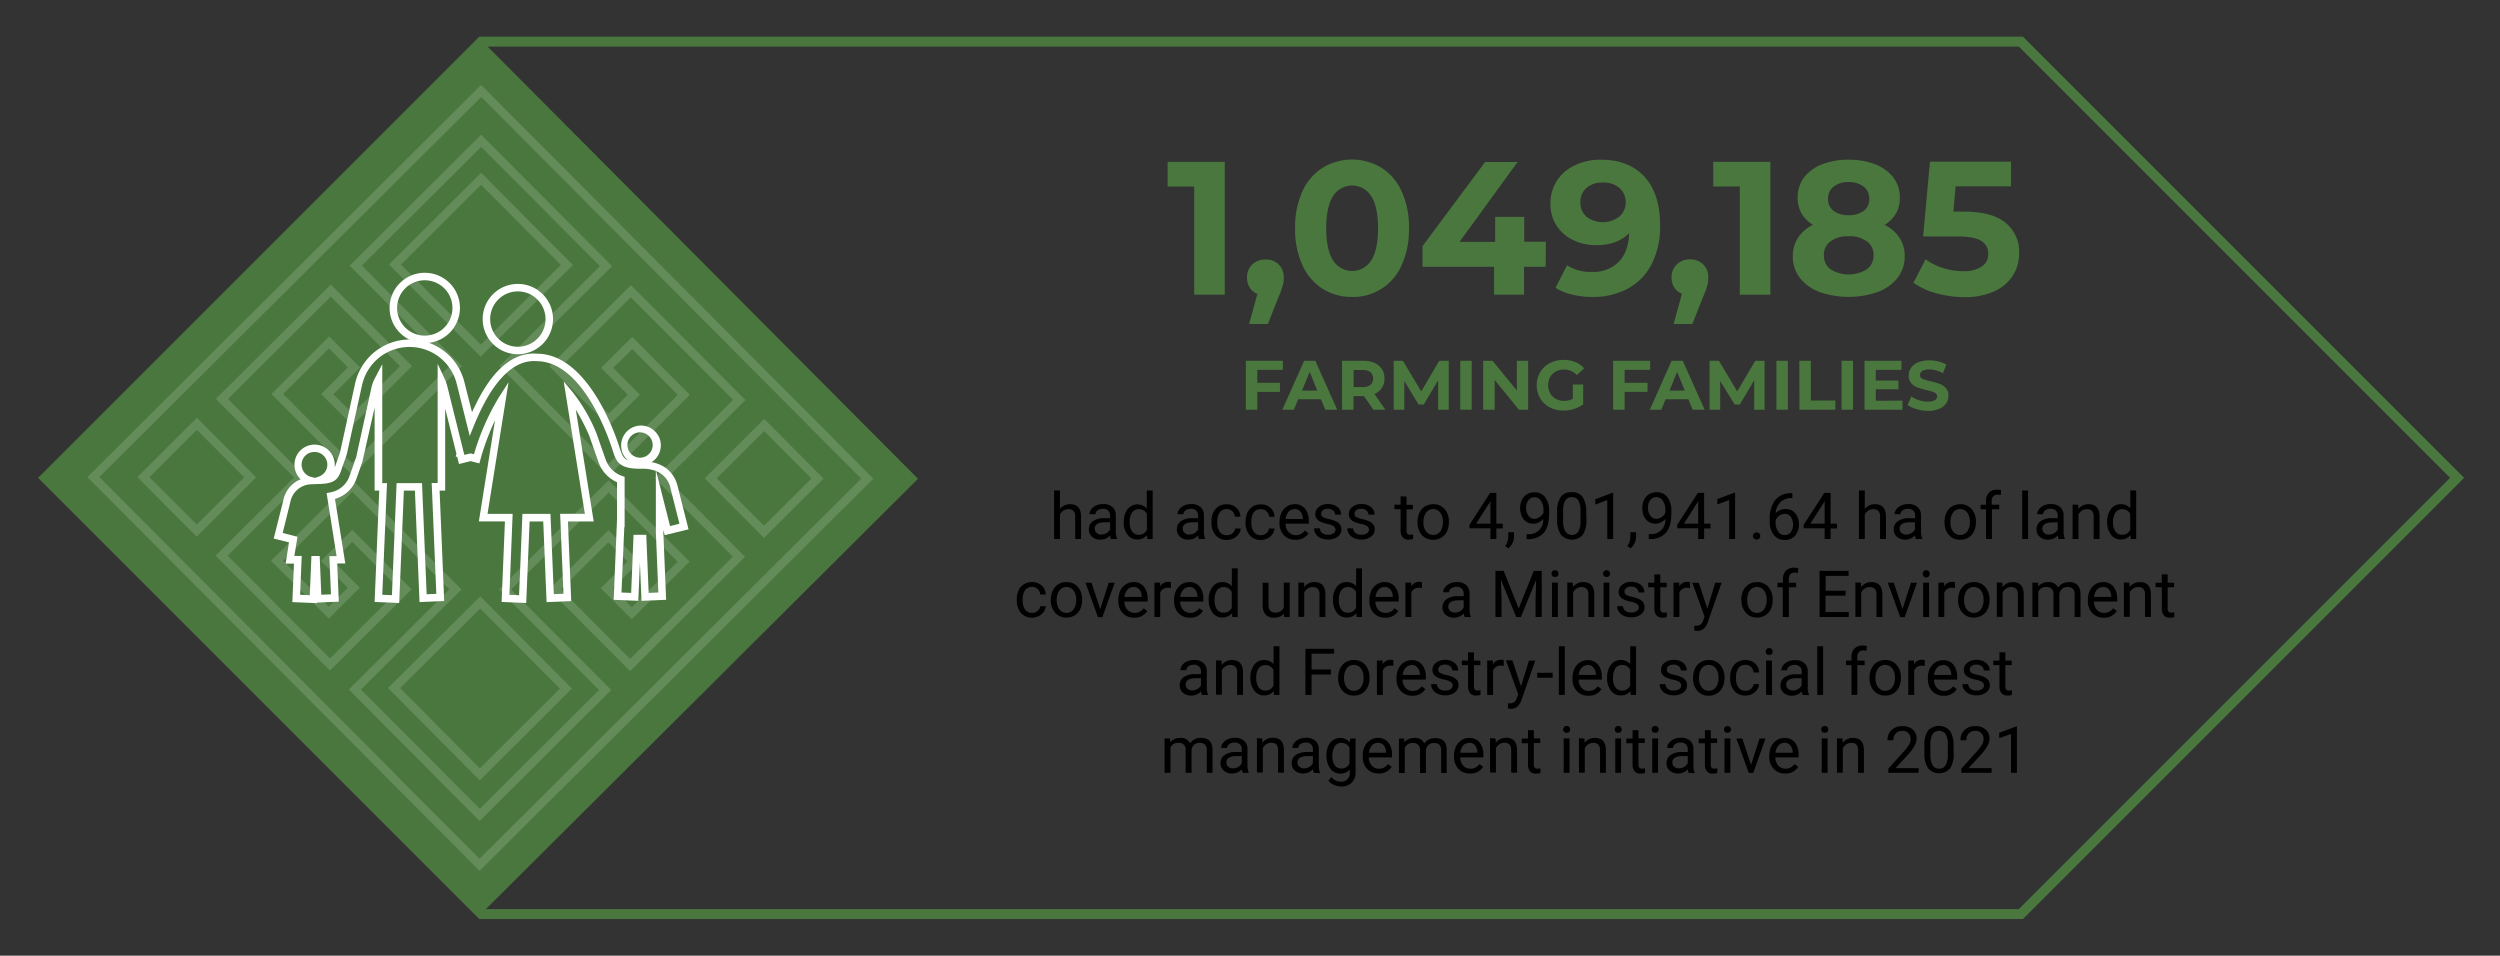 <svg id="Layer_1" data-name="Layer 1" xmlns="http://www.w3.org/2000/svg" viewBox="0 0 654 250"><rect x="0" y="0" width="654" height="250" fill="#333333" stroke="none"/><defs><style>.cls-1{fill:none;stroke:#49773d;stroke-miterlimit:10;stroke-width:2.6px;}.cls-2{fill:#49773d;}.cls-3{opacity:0.15;}.cls-4{fill:#fff;}</style></defs><polygon class="cls-1" points="11.8 125 125.91 239.11 528.67 239.11 642.78 125 528.67 10.89 125.91 10.89 11.8 125"/><path class="cls-2" d="M328.91,96.76v3.38h5.93v2.38h-5.93v4.66h-3V94.38h9.68v2.38Z"/><path class="cls-2" d="M345.54,104.44H339.6l-1.14,2.74h-3l5.7-12.8h2.93l5.72,12.8h-3.11Zm-.93-2.25-2-4.9-2,4.9Z"/><path class="cls-2" d="M359.28,107.18l-2.47-3.56h-2.73v3.56h-3V94.38h5.54a7.06,7.06,0,0,1,2.95.57,4.28,4.28,0,0,1,1.93,1.61,4.42,4.42,0,0,1,.68,2.47,4.33,4.33,0,0,1-.69,2.46,4.37,4.37,0,0,1-1.94,1.58l2.87,4.11Zm-.75-9.81a3.15,3.15,0,0,0-2-.58h-2.42v4.47h2.42a3.09,3.09,0,0,0,2-.59,2.32,2.32,0,0,0,0-3.3Z"/><path class="cls-2" d="M376.21,107.18l0-7.68-3.76,6.33h-1.34l-3.75-6.16v7.51h-2.78V94.38H367l4.79,8,4.72-8H379l0,12.8Z"/><path class="cls-2" d="M382,94.38h3v12.8h-3Z"/><path class="cls-2" d="M399.77,94.38v12.8h-2.43L391,99.41v7.77H388V94.38h2.45l6.36,7.77V94.38Z"/><path class="cls-2" d="M411.45,100.58h2.71v5.19a7.58,7.58,0,0,1-2.41,1.21,9.44,9.44,0,0,1-2.76.42,7.47,7.47,0,0,1-3.59-.85,6.38,6.38,0,0,1-2.5-2.36,6.91,6.91,0,0,1,0-6.82A6.37,6.37,0,0,1,405.42,95a7.58,7.58,0,0,1,3.62-.85,7.94,7.94,0,0,1,3.06.57,6.06,6.06,0,0,1,2.3,1.64l-1.9,1.76a4.43,4.43,0,0,0-3.31-1.45,4.53,4.53,0,0,0-2.18.52,3.66,3.66,0,0,0-1.48,1.44,4.3,4.3,0,0,0-.53,2.14,4.25,4.25,0,0,0,.53,2.12,3.75,3.75,0,0,0,1.47,1.46,4.47,4.47,0,0,0,2.15.52,4.74,4.74,0,0,0,2.3-.55Z"/><path class="cls-2" d="M425,96.76v3.38H431v2.38H425v4.66h-3V94.38h9.68v2.38Z"/><path class="cls-2" d="M441.67,104.44h-5.94l-1.14,2.74h-3l5.7-12.8h2.93l5.72,12.8H442.8Zm-.93-2.25-2-4.9-2,4.9Z"/><path class="cls-2" d="M458.9,107.18l0-7.68-3.77,6.33h-1.33L450,99.67v7.51h-2.78V94.38h2.45l4.79,8,4.72-8h2.43l0,12.8Z"/><path class="cls-2" d="M464.71,94.38h3v12.8h-3Z"/><path class="cls-2" d="M470.71,94.38h3v10.39h6.42v2.41h-9.39Z"/><path class="cls-2" d="M481.76,94.38h3v12.8h-3Z"/><path class="cls-2" d="M497.67,104.8v2.38h-9.91V94.38h9.67v2.38H490.7v2.78h5.95v2.3H490.7v3Z"/><path class="cls-2" d="M501.3,107a6.91,6.91,0,0,1-2.28-1.07l1-2.23a7,7,0,0,0,2,1,7.42,7.42,0,0,0,2.27.36,3.6,3.6,0,0,0,1.86-.37,1.14,1.14,0,0,0,.61-1,1,1,0,0,0-.36-.76,2.66,2.66,0,0,0-.92-.48c-.37-.12-.87-.26-1.51-.4a20.82,20.82,0,0,1-2.39-.7,3.86,3.86,0,0,1-1.6-1.11,3,3,0,0,1-.67-2,3.49,3.49,0,0,1,.61-2,4,4,0,0,1,1.81-1.44,7.56,7.56,0,0,1,3-.53,10.09,10.09,0,0,1,2.39.29,7.34,7.34,0,0,1,2.05.84l-.91,2.25a7.17,7.17,0,0,0-3.55-1,3.33,3.33,0,0,0-1.84.4,1.22,1.22,0,0,0-.59,1.06,1,1,0,0,0,.68,1,11.36,11.36,0,0,0,2.1.63,19,19,0,0,1,2.39.7,3.91,3.91,0,0,1,1.6,1.09,2.93,2.93,0,0,1,.67,2,3.52,3.52,0,0,1-.61,2,4.1,4.1,0,0,1-1.84,1.43,7.39,7.39,0,0,1-3,.53A10.71,10.71,0,0,1,501.3,107Z"/><path class="cls-2" d="M320.4,42.34V77.09h-8V48.79h-6.95V42.34Z"/><path class="cls-2" d="M334.5,69.17a4.64,4.64,0,0,1,1.34,3.45,8,8,0,0,1-.25,2,22.34,22.34,0,0,1-1.09,3l-2.83,7.14h-4.91l2.18-7.89a4.08,4.08,0,0,1-2-1.61,4.74,4.74,0,0,1-.72-2.61,4.58,4.58,0,0,1,1.36-3.45,4.75,4.75,0,0,1,3.45-1.31A4.68,4.68,0,0,1,334.5,69.17Z"/><path class="cls-2" d="M346,75.55a14.27,14.27,0,0,1-5.29-6.18,22.52,22.52,0,0,1-1.91-9.66,22.48,22.48,0,0,1,1.91-9.65A14.27,14.27,0,0,1,346,43.88a14.9,14.9,0,0,1,15.39,0,14.25,14.25,0,0,1,5.28,6.18,22.33,22.33,0,0,1,1.92,9.65,22.37,22.37,0,0,1-1.92,9.66,13.77,13.77,0,0,1-13,8.31A14.09,14.09,0,0,1,346,75.55Zm12.68-7.4q1.82-2.73,1.81-8.44c0-3.8-.6-6.62-1.81-8.44a5.88,5.88,0,0,0-9.93,0c-1.2,1.82-1.81,4.64-1.81,8.44s.61,6.62,1.81,8.44a5.88,5.88,0,0,0,9.93,0Z"/><path class="cls-2" d="M404.35,69.79h-5.66v7.3h-7.84v-7.3H372.13V64.38l16.38-22H397l-15.19,20.9h9.33V56.73h7.6v6.51h5.66Z"/><path class="cls-2" d="M430.16,46.19q4.13,4.44,4.12,12.78a21.52,21.52,0,0,1-2.21,10.13,15,15,0,0,1-6.23,6.4,19.08,19.08,0,0,1-9.28,2.18,21.94,21.94,0,0,1-5.31-.62,14.2,14.2,0,0,1-4.32-1.76l3-5.91a11.23,11.23,0,0,0,6.5,1.74,9.43,9.43,0,0,0,7-2.6Q426,65.92,426.19,61q-3.12,3.14-8.64,3.13a13.46,13.46,0,0,1-6.05-1.34,10.56,10.56,0,0,1-4.32-3.8,10.2,10.2,0,0,1-1.59-5.68,10.83,10.83,0,0,1,1.74-6.11,11.29,11.29,0,0,1,4.74-4,15.37,15.37,0,0,1,6.67-1.42Q426,41.74,430.16,46.19Zm-6.53,10.47a5.06,5.06,0,0,0,.05-7.47,6.41,6.41,0,0,0-4.44-1.44,6.16,6.16,0,0,0-4.19,1.39,4.71,4.71,0,0,0-1.62,3.77,4.79,4.79,0,0,0,1.62,3.8,7.13,7.13,0,0,0,8.58-.05Z"/><path class="cls-2" d="M445.55,69.17a4.6,4.6,0,0,1,1.34,3.45,8.46,8.46,0,0,1-.24,2,22.74,22.74,0,0,1-1.1,3l-2.83,7.14h-4.91L440,76.84a4.13,4.13,0,0,1-2-1.61,4.74,4.74,0,0,1-.72-2.61,4.59,4.59,0,0,1,1.37-3.45,4.75,4.75,0,0,1,3.45-1.31A4.65,4.65,0,0,1,445.55,69.17Z"/><path class="cls-2" d="M463.13,42.34V77.09h-8V48.79h-6.95V42.34Z"/><path class="cls-2" d="M496.91,62.2A8.57,8.57,0,0,1,498.27,67a9.08,9.08,0,0,1-1.83,5.64,11.83,11.83,0,0,1-5.17,3.72,23.17,23.17,0,0,1-15.36,0,11.57,11.57,0,0,1-5.11-3.72A9.13,9.13,0,0,1,469,67a8.58,8.58,0,0,1,1.37-4.81,9.9,9.9,0,0,1,3.9-3.38,8.47,8.47,0,0,1-3-3,8.12,8.12,0,0,1-1-4.15,8.5,8.5,0,0,1,1.68-5.26A10.79,10.79,0,0,1,476.63,43a18.57,18.57,0,0,1,6.95-1.22,18.93,18.93,0,0,1,7,1.22,10.8,10.8,0,0,1,4.74,3.45A8.5,8.5,0,0,1,497,51.67a8.12,8.12,0,0,1-1,4.15,8.3,8.3,0,0,1-3,3A9.85,9.85,0,0,1,496.91,62.2Zm-8.54,8.21a4.36,4.36,0,0,0,1.76-3.65,4.29,4.29,0,0,0-1.76-3.62,7.74,7.74,0,0,0-4.79-1.34,7.56,7.56,0,0,0-4.72,1.34,4.34,4.34,0,0,0-1.73,3.62,4.42,4.42,0,0,0,1.73,3.68,9,9,0,0,0,9.51,0Zm-8.69-21.59a3.87,3.87,0,0,0-1.46,3.2,3.78,3.78,0,0,0,1.44,3.13,6.16,6.16,0,0,0,3.92,1.14,6.37,6.37,0,0,0,4-1.14A3.74,3.74,0,0,0,489,52a3.84,3.84,0,0,0-1.49-3.2,6.25,6.25,0,0,0-4-1.17A6.08,6.08,0,0,0,479.68,48.82Z"/><path class="cls-2" d="M524.71,58.32a9.73,9.73,0,0,1,3.5,7.85A10.88,10.88,0,0,1,526.62,72a11.06,11.06,0,0,1-4.84,4.17,18.47,18.47,0,0,1-8,1.56,27.54,27.54,0,0,1-7.22-1,18.65,18.65,0,0,1-6-2.76l3.18-6.15a15,15,0,0,0,4.56,2.3,17.34,17.34,0,0,0,5.32.82,8.28,8.28,0,0,0,4.76-1.19,3.8,3.8,0,0,0,1.74-3.32A3.76,3.76,0,0,0,518.26,63c-1.21-.76-3.31-1.14-6.28-1.14h-8.89l1.79-19.56h21.2v6.45h-14.5l-.55,6.6h2.83Q521.21,55.39,524.71,58.32Z"/><path d="M277.28,133.15a3.25,3.25,0,0,1,2.65-1.25q2.85,0,2.87,3.2V141h-1.53V135.1a2.1,2.1,0,0,0-.44-1.44,1.79,1.79,0,0,0-1.36-.46,2.19,2.19,0,0,0-1.31.4,2.63,2.63,0,0,0-.88,1V141h-1.53V128.3h1.53Z"/><path d="M290.64,141a3,3,0,0,1-.21-.94,3.45,3.45,0,0,1-2.56,1.11,3.19,3.19,0,0,1-2.18-.75,2.46,2.46,0,0,1-.85-1.9,2.54,2.54,0,0,1,1.07-2.18,5,5,0,0,1,3-.78h1.49v-.7a1.72,1.72,0,0,0-.48-1.28,1.92,1.92,0,0,0-1.42-.48,2.22,2.22,0,0,0-1.38.42,1.21,1.21,0,0,0-.55,1H285a2.16,2.16,0,0,1,.47-1.3,3.2,3.2,0,0,1,1.3-1,4.37,4.37,0,0,1,1.79-.36,3.51,3.51,0,0,1,2.43.77,2.78,2.78,0,0,1,.91,2.14v4.13a5,5,0,0,0,.32,2V141Zm-2.55-1.17a2.66,2.66,0,0,0,1.37-.37,2.25,2.25,0,0,0,.94-1v-1.84h-1.2q-2.82,0-2.82,1.65a1.4,1.4,0,0,0,.48,1.13A1.84,1.84,0,0,0,288.09,139.86Z"/><path d="M294,136.47a5.28,5.28,0,0,1,1-3.32A3.34,3.34,0,0,1,300,133V128.3h1.54V141h-1.41l-.08-1a3.13,3.13,0,0,1-2.56,1.13,3.06,3.06,0,0,1-2.54-1.28,5.27,5.27,0,0,1-1-3.33Zm1.53.18a4,4,0,0,0,.63,2.39,2,2,0,0,0,1.74.86,2.25,2.25,0,0,0,2.13-1.31v-4.12a2.24,2.24,0,0,0-2.11-1.27,2.05,2.05,0,0,0-1.76.87A4.38,4.38,0,0,0,295.5,136.65Z"/><path d="M313.66,141a3,3,0,0,1-.21-.94,3.45,3.45,0,0,1-2.56,1.11,3.19,3.19,0,0,1-2.18-.75,2.46,2.46,0,0,1-.85-1.9,2.54,2.54,0,0,1,1.07-2.18,5,5,0,0,1,3-.78h1.49v-.7a1.72,1.72,0,0,0-.48-1.28,1.92,1.92,0,0,0-1.42-.48,2.19,2.19,0,0,0-1.37.42,1.19,1.19,0,0,0-.56,1h-1.54a2.16,2.16,0,0,1,.47-1.3,3.2,3.2,0,0,1,1.3-1,4.37,4.37,0,0,1,1.79-.36,3.51,3.51,0,0,1,2.43.77,2.78,2.78,0,0,1,.91,2.14v4.13a5,5,0,0,0,.32,2V141Zm-2.55-1.17a2.66,2.66,0,0,0,1.37-.37,2.25,2.25,0,0,0,.94-1v-1.84h-1.2q-2.82,0-2.82,1.65a1.4,1.4,0,0,0,.48,1.13A1.84,1.84,0,0,0,311.11,139.86Z"/><path d="M321,140a2.21,2.21,0,0,0,1.43-.5,1.74,1.74,0,0,0,.68-1.24h1.45a2.66,2.66,0,0,1-.53,1.46,3.47,3.47,0,0,1-1.3,1.12,3.86,3.86,0,0,1-1.73.41A3.72,3.72,0,0,1,318,140a4.89,4.89,0,0,1-1.08-3.35v-.26a5.42,5.42,0,0,1,.48-2.33,3.67,3.67,0,0,1,1.38-1.58,3.89,3.89,0,0,1,2.13-.56,3.61,3.61,0,0,1,2.51.9,3.22,3.22,0,0,1,1.06,2.35h-1.45a2.07,2.07,0,0,0-.66-1.43,2,2,0,0,0-1.46-.56,2.15,2.15,0,0,0-1.81.84,3.93,3.93,0,0,0-.65,2.43v.29a3.91,3.91,0,0,0,.64,2.39A2.17,2.17,0,0,0,321,140Z"/><path d="M329.85,140a2.21,2.21,0,0,0,1.43-.5,1.74,1.74,0,0,0,.68-1.24h1.45a2.66,2.66,0,0,1-.53,1.46,3.47,3.47,0,0,1-1.3,1.12,3.86,3.86,0,0,1-1.73.41,3.72,3.72,0,0,1-2.92-1.22,4.89,4.89,0,0,1-1.08-3.35v-.26a5.42,5.42,0,0,1,.48-2.33,3.67,3.67,0,0,1,1.38-1.58,3.89,3.89,0,0,1,2.13-.56,3.61,3.61,0,0,1,2.51.9,3.18,3.18,0,0,1,1.06,2.35H332a2.07,2.07,0,0,0-.66-1.43,2,2,0,0,0-1.46-.56A2.15,2.15,0,0,0,328,134a3.93,3.93,0,0,0-.64,2.43v.29a3.91,3.91,0,0,0,.63,2.39A2.17,2.17,0,0,0,329.85,140Z"/><path d="M338.86,141.2a3.94,3.94,0,0,1-3-1.2,4.46,4.46,0,0,1-1.14-3.2v-.29a5.37,5.37,0,0,1,.51-2.38,3.88,3.88,0,0,1,1.43-1.64,3.53,3.53,0,0,1,2-.59,3.35,3.35,0,0,1,2.72,1.15,5,5,0,0,1,1,3.3V137h-6.08a3.2,3.2,0,0,0,.78,2.14A2.41,2.41,0,0,0,339,140a2.65,2.65,0,0,0,1.37-.33,3.61,3.61,0,0,0,1-.88l.94.73A3.79,3.79,0,0,1,338.86,141.2Zm-.19-8a2,2,0,0,0-1.56.67,3.28,3.28,0,0,0-.78,1.9h4.5v-.12a3,3,0,0,0-.63-1.81A1.94,1.94,0,0,0,338.67,133.16Z"/><path d="M349.36,138.65a1.13,1.13,0,0,0-.47-1,4.41,4.41,0,0,0-1.63-.59,7.86,7.86,0,0,1-1.85-.6,2.6,2.6,0,0,1-1-.83,2,2,0,0,1-.33-1.15,2.33,2.33,0,0,1,.93-1.86,3.64,3.64,0,0,1,2.39-.76,3.77,3.77,0,0,1,2.47.78,2.5,2.5,0,0,1,.95,2h-1.54a1.4,1.4,0,0,0-.54-1.09,2,2,0,0,0-1.34-.45,2.1,2.1,0,0,0-1.31.36,1.14,1.14,0,0,0-.48.95.93.93,0,0,0,.44.84,5.46,5.46,0,0,0,1.59.54,8.43,8.43,0,0,1,1.86.61,2.76,2.76,0,0,1,1.06.86,2.15,2.15,0,0,1,.35,1.23,2.29,2.29,0,0,1-1,1.92,4,4,0,0,1-2.49.73,4.58,4.58,0,0,1-1.91-.38,3.13,3.13,0,0,1-1.3-1.07,2.57,2.57,0,0,1-.47-1.48h1.54a1.59,1.59,0,0,0,.61,1.23,2.44,2.44,0,0,0,1.53.45,2.49,2.49,0,0,0,1.39-.35A1.08,1.08,0,0,0,349.36,138.65Z"/><path d="M358.12,138.65a1.13,1.13,0,0,0-.47-1,4.41,4.41,0,0,0-1.63-.59,7.86,7.86,0,0,1-1.85-.6,2.63,2.63,0,0,1-1-.83,2,2,0,0,1-.32-1.15,2.33,2.33,0,0,1,.93-1.86,3.63,3.63,0,0,1,2.38-.76,3.78,3.78,0,0,1,2.48.78,2.53,2.53,0,0,1,.95,2H358a1.4,1.4,0,0,0-.54-1.09,2,2,0,0,0-1.35-.45,2.14,2.14,0,0,0-1.31.36,1.15,1.15,0,0,0-.47.95.93.93,0,0,0,.44.84,5.24,5.24,0,0,0,1.59.54,8.8,8.8,0,0,1,1.86.61,2.76,2.76,0,0,1,1.06.86,2.14,2.14,0,0,1,.34,1.23,2.28,2.28,0,0,1-1,1.92,4,4,0,0,1-2.5.73,4.57,4.57,0,0,1-1.9-.38,3.07,3.07,0,0,1-1.3-1.07,2.57,2.57,0,0,1-.47-1.48h1.53a1.63,1.63,0,0,0,.62,1.23,2.41,2.41,0,0,0,1.52.45,2.52,2.52,0,0,0,1.4-.35A1.1,1.1,0,0,0,358.12,138.65Z"/><path d="M367.94,129.89v2.17h1.67v1.19h-1.67v5.57a1.24,1.24,0,0,0,.22.81.94.94,0,0,0,.76.27,4.25,4.25,0,0,0,.73-.1V141a4.84,4.84,0,0,1-1.17.16,1.94,1.94,0,0,1-1.56-.62,2.74,2.74,0,0,1-.52-1.77v-5.56h-1.63v-1.19h1.63v-2.17Z"/><path d="M370.83,136.46a5.28,5.28,0,0,1,.52-2.37,3.86,3.86,0,0,1,1.44-1.62,4,4,0,0,1,2.11-.57,3.82,3.82,0,0,1,3,1.26,4.93,4.93,0,0,1,1.13,3.38v.11a5.43,5.43,0,0,1-.5,2.35,3.84,3.84,0,0,1-3.58,2.2,3.77,3.77,0,0,1-3-1.27,4.86,4.86,0,0,1-1.13-3.36Zm1.54.19a3.77,3.77,0,0,0,.7,2.39,2.34,2.34,0,0,0,3.71,0,4.25,4.25,0,0,0,.68-2.57,3.81,3.81,0,0,0-.7-2.39,2.33,2.33,0,0,0-3.69,0A4.2,4.2,0,0,0,372.37,136.65Z"/><path d="M391.45,137h1.67v1.25h-1.67V141H389.9v-2.8h-5.49v-.9l5.4-8.37h1.64Zm-5.3,0h3.75v-5.92l-.18.33Z"/><path d="M394.61,143.44l-.87-.6a4.06,4.06,0,0,0,.82-2.24v-1.38h1.5v1.2a3.85,3.85,0,0,1-.41,1.68A4,4,0,0,1,394.61,143.44Z"/><path d="M403.72,135.73a3.68,3.68,0,0,1-1.15.92,3.12,3.12,0,0,1-1.46.35,3.22,3.22,0,0,1-1.82-.52,3.26,3.26,0,0,1-1.2-1.45,4.93,4.93,0,0,1-.42-2.06,5,5,0,0,1,.46-2.18,3.36,3.36,0,0,1,1.3-1.48,3.77,3.77,0,0,1,2-.52,3.38,3.38,0,0,1,2.82,1.34,5.85,5.85,0,0,1,1,3.66v.44q0,3.53-1.39,5.15a5.37,5.37,0,0,1-4.21,1.66h-.29v-1.3h.32a3.65,3.65,0,0,0,4-4Zm-2.36,0a2.36,2.36,0,0,0,1.42-.48,2.76,2.76,0,0,0,1-1.17v-.61a4.2,4.2,0,0,0-.66-2.45,2,2,0,0,0-3.28-.17,3.16,3.16,0,0,0-.61,2,3.33,3.33,0,0,0,.59,2A1.87,1.87,0,0,0,401.36,135.73Z"/><path d="M415,135.88a7,7,0,0,1-.92,4,3.83,3.83,0,0,1-5.74,0,6.66,6.66,0,0,1-1-3.83V134a6.8,6.8,0,0,1,.92-3.95,3.29,3.29,0,0,1,2.88-1.3A3.33,3.33,0,0,1,414,130a6.6,6.6,0,0,1,.95,3.85Zm-1.54-2.09a5.67,5.67,0,0,0-.54-2.84,1.9,1.9,0,0,0-1.74-.9,1.85,1.85,0,0,0-1.71.89,5.46,5.46,0,0,0-.56,2.73v2.45a5.68,5.68,0,0,0,.57,2.89,2.05,2.05,0,0,0,3.41.06,5.54,5.54,0,0,0,.57-2.77Z"/><path d="M422,141h-1.54V130.81L417.32,132v-1.4l4.39-1.65H422Z"/><path d="M426.56,143.44l-.87-.6a4,4,0,0,0,.81-2.24v-1.38H428v1.2a3.85,3.85,0,0,1-.41,1.68A4,4,0,0,1,426.56,143.44Z"/><path d="M435.66,135.73a3.68,3.68,0,0,1-1.15.92,3.12,3.12,0,0,1-1.46.35,3.19,3.19,0,0,1-3-2,4.93,4.93,0,0,1-.42-2.06,5,5,0,0,1,.46-2.18,3.38,3.38,0,0,1,1.31-1.48,3.73,3.73,0,0,1,2-.52,3.38,3.38,0,0,1,2.82,1.34,5.85,5.85,0,0,1,1,3.66v.44q0,3.53-1.4,5.15a5.36,5.36,0,0,1-4.2,1.66h-.3v-1.3h.32a3.65,3.65,0,0,0,4-4Zm-2.36,0a2.34,2.34,0,0,0,1.42-.48,2.69,2.69,0,0,0,.95-1.17v-.61A4.27,4.27,0,0,0,435,131a2,2,0,0,0-3.29-.17,3.16,3.16,0,0,0-.61,2,3.4,3.4,0,0,0,.59,2A1.9,1.9,0,0,0,433.3,135.73Z"/><path d="M445.8,137h1.67v1.25H445.8V141h-1.55v-2.8h-5.49v-.9l5.4-8.37h1.64Zm-5.3,0h3.75v-5.92l-.18.33Z"/><path d="M453.9,141h-1.54V130.81l-3.1,1.14v-1.4l4.4-1.65h.24Z"/><path d="M458.58,140.23a.92.92,0,0,1,.24-.66.89.89,0,0,1,.71-.27.94.94,0,0,1,.72.27.92.92,0,0,1,.24.66.91.91,0,0,1-.24.64,1,1,0,0,1-.72.26.92.92,0,0,1-.71-.26A.91.91,0,0,1,458.58,140.23Z"/><path d="M468.88,129v1.3h-.28a4.06,4.06,0,0,0-2.85,1.07,4.39,4.39,0,0,0-1.23,2.89,3.28,3.28,0,0,1,2.6-1.1,3.14,3.14,0,0,1,2.52,1.12,4.26,4.26,0,0,1,.94,2.87,4.3,4.3,0,0,1-1,3,3.5,3.5,0,0,1-2.73,1.12,3.44,3.44,0,0,1-2.81-1.33,5.27,5.27,0,0,1-1.08-3.43v-.59a7.91,7.91,0,0,1,1.43-5.09,5.19,5.19,0,0,1,4.23-1.81Zm-2,5.44a2.46,2.46,0,0,0-1.45.47,2.42,2.42,0,0,0-.92,1.19v.56a4,4,0,0,0,.67,2.41,2,2,0,0,0,1.67.91,1.94,1.94,0,0,0,1.63-.76,3.62,3.62,0,0,0,0-4A1.92,1.92,0,0,0,466.87,134.39Z"/><path d="M478.88,137h1.67v1.25h-1.67V141h-1.55v-2.8h-5.49v-.9l5.4-8.37h1.64Zm-5.3,0h3.75v-5.92l-.18.33Z"/><path d="M487.83,133.15a3.26,3.26,0,0,1,2.66-1.25q2.83,0,2.87,3.2V141h-1.54V135.1a2.05,2.05,0,0,0-.44-1.44,1.78,1.78,0,0,0-1.36-.46,2.19,2.19,0,0,0-1.31.4,2.71,2.71,0,0,0-.88,1V141H486.3V128.3h1.53Z"/><path d="M501.19,141a3,3,0,0,1-.21-.94,3.45,3.45,0,0,1-2.56,1.11,3.19,3.19,0,0,1-2.18-.75,2.45,2.45,0,0,1-.84-1.9,2.54,2.54,0,0,1,1.06-2.18,5,5,0,0,1,3-.78H501v-.7a1.72,1.72,0,0,0-.48-1.28,1.92,1.92,0,0,0-1.42-.48,2.19,2.19,0,0,0-1.37.42,1.19,1.19,0,0,0-.56,1h-1.54a2.16,2.16,0,0,1,.47-1.3,3.2,3.2,0,0,1,1.3-1,4.37,4.37,0,0,1,1.79-.36,3.51,3.51,0,0,1,2.43.77,2.78,2.78,0,0,1,.91,2.14v4.13a5,5,0,0,0,.32,2V141Zm-2.54-1.17a2.65,2.65,0,0,0,1.36-.37,2.25,2.25,0,0,0,.94-1v-1.84h-1.2q-2.82,0-2.82,1.65a1.4,1.4,0,0,0,.48,1.13A1.85,1.85,0,0,0,498.65,139.86Z"/><path d="M508.69,136.46a5.28,5.28,0,0,1,.52-2.37,3.79,3.79,0,0,1,1.44-1.62,4,4,0,0,1,2.11-.57,3.78,3.78,0,0,1,3,1.26,4.89,4.89,0,0,1,1.14,3.38v.11a5.3,5.3,0,0,1-.51,2.35,3.82,3.82,0,0,1-1.43,1.62,4,4,0,0,1-2.14.58,3.76,3.76,0,0,1-3-1.27,4.86,4.86,0,0,1-1.13-3.36Zm1.54.19a3.83,3.83,0,0,0,.69,2.39,2.34,2.34,0,0,0,3.71,0,4.18,4.18,0,0,0,.69-2.57,3.81,3.81,0,0,0-.7-2.39,2.23,2.23,0,0,0-1.86-.91,2.19,2.19,0,0,0-1.83.9A4.14,4.14,0,0,0,510.23,136.65Z"/><path d="M519.54,141v-7.78h-1.42v-1.19h1.42v-.92a3,3,0,0,1,.77-2.23,2.89,2.89,0,0,1,2.18-.79,4.21,4.21,0,0,1,1,.14l-.08,1.24a4.41,4.41,0,0,0-.83-.08,1.49,1.49,0,0,0-1.15.44,1.73,1.73,0,0,0-.41,1.25v.95H523v1.19h-1.91V141Z"/><path d="M530.55,141H529V128.3h1.54Z"/><path d="M538.54,141a3,3,0,0,1-.21-.94,3.45,3.45,0,0,1-2.56,1.11,3.15,3.15,0,0,1-2.17-.75,2.42,2.42,0,0,1-.85-1.9,2.54,2.54,0,0,1,1.06-2.18,5,5,0,0,1,3-.78h1.49v-.7a1.72,1.72,0,0,0-.48-1.28,1.92,1.92,0,0,0-1.42-.48,2.21,2.21,0,0,0-1.37.42,1.19,1.19,0,0,0-.56,1h-1.54a2.16,2.16,0,0,1,.47-1.3,3.2,3.2,0,0,1,1.3-1,4.37,4.37,0,0,1,1.79-.36,3.51,3.51,0,0,1,2.43.77,2.83,2.83,0,0,1,.92,2.14v4.13a5,5,0,0,0,.31,2V141ZM536,139.86a2.65,2.65,0,0,0,1.36-.37,2.19,2.19,0,0,0,.94-1v-1.84h-1.2q-2.82,0-2.82,1.65a1.4,1.4,0,0,0,.48,1.13A1.85,1.85,0,0,0,536,139.86Z"/><path d="M543.69,132.06l0,1.13a3.28,3.28,0,0,1,2.69-1.29q2.84,0,2.87,3.2V141h-1.54V135.1a2.05,2.05,0,0,0-.44-1.44,1.78,1.78,0,0,0-1.36-.46,2.21,2.21,0,0,0-1.31.4,2.71,2.71,0,0,0-.88,1V141h-1.53v-9Z"/><path d="M551.24,136.47a5.22,5.22,0,0,1,1-3.32,3.07,3.07,0,0,1,2.56-1.25,3.12,3.12,0,0,1,2.49,1.07V128.3h1.54V141H557.4l-.08-1a3.11,3.11,0,0,1-2.56,1.13,3.07,3.07,0,0,1-2.54-1.28,5.34,5.34,0,0,1-1-3.33Zm1.53.18a4,4,0,0,0,.63,2.39,2,2,0,0,0,1.74.86,2.23,2.23,0,0,0,2.13-1.31v-4.12a2.24,2.24,0,0,0-2.11-1.27,2.05,2.05,0,0,0-1.76.87A4.38,4.38,0,0,0,552.77,136.65Z"/><path d="M270,160.33a2.21,2.21,0,0,0,1.43-.5,1.74,1.74,0,0,0,.68-1.24h1.45a2.66,2.66,0,0,1-.53,1.46,3.47,3.47,0,0,1-1.3,1.12,3.86,3.86,0,0,1-1.73.41,3.74,3.74,0,0,1-2.92-1.22A4.89,4.89,0,0,1,266,157v-.26a5.42,5.42,0,0,1,.48-2.33,3.67,3.67,0,0,1,1.38-1.58,3.89,3.89,0,0,1,2.13-.56,3.61,3.61,0,0,1,2.51.9,3.18,3.18,0,0,1,1.06,2.35h-1.45a2.07,2.07,0,0,0-.66-1.43,2,2,0,0,0-1.46-.56,2.15,2.15,0,0,0-1.81.84,3.93,3.93,0,0,0-.64,2.43v.29a3.91,3.91,0,0,0,.63,2.39A2.17,2.17,0,0,0,270,160.33Z"/><path d="M274.89,156.84a5.42,5.42,0,0,1,.52-2.37,3.8,3.8,0,0,1,3.55-2.19,3.8,3.8,0,0,1,3,1.26,4.93,4.93,0,0,1,1.13,3.38V157a5.43,5.43,0,0,1-.5,2.35,3.78,3.78,0,0,1-1.44,1.62,3.92,3.92,0,0,1-2.14.58,3.79,3.79,0,0,1-3-1.27,4.86,4.86,0,0,1-1.13-3.36Zm1.55.19a3.83,3.83,0,0,0,.69,2.39,2.34,2.34,0,0,0,3.71,0,4.18,4.18,0,0,0,.69-2.57,3.88,3.88,0,0,0-.7-2.39,2.34,2.34,0,0,0-3.7,0A4.2,4.2,0,0,0,276.44,157Z"/><path d="M287.82,159.33l2.22-6.89h1.57l-3.22,9h-1.17l-3.25-9h1.57Z"/><path d="M296.7,161.58a3.94,3.94,0,0,1-3-1.2,4.46,4.46,0,0,1-1.14-3.2v-.29a5.37,5.37,0,0,1,.51-2.38,3.88,3.88,0,0,1,1.43-1.64,3.53,3.53,0,0,1,2-.59,3.35,3.35,0,0,1,2.72,1.15,5,5,0,0,1,1,3.3v.64h-6.08a3.2,3.2,0,0,0,.78,2.14,2.41,2.41,0,0,0,1.89.82,2.65,2.65,0,0,0,1.37-.33,3.45,3.45,0,0,0,1-.88l.94.73A3.79,3.79,0,0,1,296.7,161.58Zm-.19-8a2,2,0,0,0-1.56.67,3.28,3.28,0,0,0-.78,1.9h4.5V156a3,3,0,0,0-.63-1.81A1.94,1.94,0,0,0,296.51,153.54Z"/><path d="M306.31,153.82a4.38,4.38,0,0,0-.75-.06,2,2,0,0,0-2.05,1.29v6.36H302v-9h1.49l0,1a2.4,2.4,0,0,1,2.14-1.2,1.52,1.52,0,0,1,.68.11Z"/><path d="M311.29,161.58a3.91,3.91,0,0,1-3-1.2,4.46,4.46,0,0,1-1.14-3.2v-.29a5.37,5.37,0,0,1,.51-2.38,3.93,3.93,0,0,1,1.42-1.64,3.56,3.56,0,0,1,2-.59,3.35,3.35,0,0,1,2.72,1.15,5,5,0,0,1,1,3.3v.64h-6.08a3.15,3.15,0,0,0,.78,2.14,2.41,2.41,0,0,0,1.88.82,2.71,2.71,0,0,0,1.38-.33,3.73,3.73,0,0,0,1-.88l.93.73A3.77,3.77,0,0,1,311.29,161.58Zm-.19-8a2,2,0,0,0-1.56.67,3.28,3.28,0,0,0-.78,1.9h4.49V156a2.87,2.87,0,0,0-.63-1.81A1.9,1.9,0,0,0,311.1,153.54Z"/><path d="M316.19,156.85a5.29,5.29,0,0,1,1-3.32,3.08,3.08,0,0,1,2.56-1.25,3.15,3.15,0,0,1,2.5,1.07v-4.67h1.53v12.73h-1.41l-.07-1a3.14,3.14,0,0,1-2.56,1.13,3.09,3.09,0,0,1-2.55-1.28,5.34,5.34,0,0,1-1-3.33Zm1.54.18a4,4,0,0,0,.63,2.39,2,2,0,0,0,1.74.86,2.25,2.25,0,0,0,2.13-1.31v-4.12a2.26,2.26,0,0,0-2.12-1.27,2,2,0,0,0-1.75.87A4.38,4.38,0,0,0,317.73,157Z"/><path d="M335.89,160.53a3.28,3.28,0,0,1-2.63,1.05,2.81,2.81,0,0,1-2.19-.83,3.65,3.65,0,0,1-.76-2.47v-5.84h1.54v5.8c0,1.36.55,2,1.66,2a2.28,2.28,0,0,0,2.33-1.31v-6.53h1.54v9h-1.46Z"/><path d="M341.16,152.44l0,1.13a3.28,3.28,0,0,1,2.69-1.29q2.84,0,2.87,3.21v5.92h-1.54v-5.93a2.05,2.05,0,0,0-.44-1.44,1.78,1.78,0,0,0-1.36-.46,2.19,2.19,0,0,0-1.31.4,2.71,2.71,0,0,0-.88,1v6.39h-1.53v-9Z"/><path d="M348.71,156.85a5.22,5.22,0,0,1,1-3.32,3.07,3.07,0,0,1,2.56-1.25,3.12,3.12,0,0,1,2.49,1.07v-4.67h1.54v12.73h-1.41l-.08-1a3.11,3.11,0,0,1-2.56,1.13,3.06,3.06,0,0,1-2.54-1.28,5.27,5.27,0,0,1-1-3.33Zm1.53.18a4,4,0,0,0,.63,2.39,2,2,0,0,0,1.74.86,2.23,2.23,0,0,0,2.13-1.31v-4.12a2.24,2.24,0,0,0-2.11-1.27,2.05,2.05,0,0,0-1.76.87A4.38,4.38,0,0,0,350.24,157Z"/><path d="M362.38,161.58a3.93,3.93,0,0,1-3-1.2,4.46,4.46,0,0,1-1.14-3.2v-.29a5.37,5.37,0,0,1,.51-2.38,3.93,3.93,0,0,1,1.42-1.64,3.59,3.59,0,0,1,2-.59,3.35,3.35,0,0,1,2.72,1.15,5,5,0,0,1,1,3.3v.64H359.8a3.15,3.15,0,0,0,.78,2.14,2.41,2.41,0,0,0,1.88.82,2.69,2.69,0,0,0,1.38-.33,3.45,3.45,0,0,0,1-.88l.93.73A3.77,3.77,0,0,1,362.38,161.58Zm-.19-8a2,2,0,0,0-1.56.67,3.28,3.28,0,0,0-.78,1.9h4.5V156a3,3,0,0,0-.63-1.81A1.94,1.94,0,0,0,362.19,153.54Z"/><path d="M372,153.82a4.38,4.38,0,0,0-.75-.06,2,2,0,0,0-2.05,1.29v6.36h-1.54v-9h1.5l0,1a2.4,2.4,0,0,1,2.14-1.2,1.52,1.52,0,0,1,.68.11Z"/><path d="M383.15,161.41a2.92,2.92,0,0,1-.22-.94,3.43,3.43,0,0,1-2.55,1.11,3.17,3.17,0,0,1-2.18-.75,2.41,2.41,0,0,1-.85-1.9,2.54,2.54,0,0,1,1.06-2.18,5,5,0,0,1,3-.78h1.49v-.7a1.72,1.72,0,0,0-.48-1.28,1.91,1.91,0,0,0-1.41-.48,2.22,2.22,0,0,0-1.38.42,1.22,1.22,0,0,0-.56,1h-1.54a2.12,2.12,0,0,1,.48-1.3,3.23,3.23,0,0,1,1.29-1,4.42,4.42,0,0,1,1.8-.36,3.54,3.54,0,0,1,2.43.77,2.82,2.82,0,0,1,.91,2.14v4.13a5,5,0,0,0,.31,2v.13Zm-2.55-1.16a2.7,2.7,0,0,0,1.37-.38,2.22,2.22,0,0,0,.93-1v-1.84h-1.2q-2.82,0-2.82,1.65a1.4,1.4,0,0,0,.48,1.13A1.87,1.87,0,0,0,380.6,160.25Z"/><path d="M393.35,149.34l3.94,9.85,3.95-9.85h2.07v12.07h-1.6v-4.7l.15-5.07-4,9.77h-1.22l-4-9.75.16,5.05v4.7h-1.59V149.34Z"/><path d="M405.88,150.06a.92.92,0,0,1,.23-.63.87.87,0,0,1,.68-.26.88.88,0,0,1,.68.26.92.92,0,0,1,.23.63.83.83,0,0,1-.91.87.86.86,0,0,1-.68-.25A.88.88,0,0,1,405.88,150.06Zm1.66,11.35H406v-9h1.53Z"/><path d="M411.45,152.44l.05,1.13a3.27,3.27,0,0,1,2.69-1.29c1.89,0,2.85,1.07,2.86,3.21v5.92h-1.53v-5.93a2.05,2.05,0,0,0-.44-1.44,1.79,1.79,0,0,0-1.36-.46,2.19,2.19,0,0,0-1.31.4,2.63,2.63,0,0,0-.88,1v6.39H410v-9Z"/><path d="M419.38,150.06a.88.88,0,0,1,.23-.63.84.84,0,0,1,.67-.26.87.87,0,0,1,.68.26.88.88,0,0,1,.23.63.84.84,0,0,1-.23.62.86.86,0,0,1-.68.25.83.83,0,0,1-.9-.87ZM421,161.41H419.5v-9H421Z"/><path d="M428.71,159a1.12,1.12,0,0,0-.46-1,4.47,4.47,0,0,0-1.64-.59,8.19,8.19,0,0,1-1.85-.6,2.67,2.67,0,0,1-1-.83,2,2,0,0,1-.33-1.15,2.31,2.31,0,0,1,.94-1.86,3.61,3.61,0,0,1,2.38-.76,3.8,3.8,0,0,1,2.48.78,2.53,2.53,0,0,1,.95,2h-1.55a1.42,1.42,0,0,0-.53-1.09,2,2,0,0,0-1.35-.45,2.12,2.12,0,0,0-1.31.36,1.13,1.13,0,0,0-.47.95.91.91,0,0,0,.44.84,5.26,5.26,0,0,0,1.58.54,8.72,8.72,0,0,1,1.87.61,2.8,2.8,0,0,1,1,.86,2.15,2.15,0,0,1,.35,1.23,2.28,2.28,0,0,1-1,1.92,4,4,0,0,1-2.5.73,4.62,4.62,0,0,1-1.91-.38,3.2,3.2,0,0,1-1.3-1.07,2.56,2.56,0,0,1-.46-1.48h1.53a1.6,1.6,0,0,0,.62,1.23,2.39,2.39,0,0,0,1.52.45,2.52,2.52,0,0,0,1.4-.35A1.09,1.09,0,0,0,428.71,159Z"/><path d="M434.33,150.27v2.17H436v1.19h-1.67v5.57a1.24,1.24,0,0,0,.22.81,1,1,0,0,0,.77.27,3.44,3.44,0,0,0,.72-.1v1.24a4.39,4.39,0,0,1-1.17.16,1.91,1.91,0,0,1-1.55-.62,2.69,2.69,0,0,1-.53-1.77v-5.56h-1.63v-1.19h1.63v-2.17Z"/><path d="M442.13,153.82a4.38,4.38,0,0,0-.75-.06,2,2,0,0,0-2.05,1.29v6.36h-1.54v-9h1.5l0,1a2.4,2.4,0,0,1,2.14-1.2,1.52,1.52,0,0,1,.68.11Z"/><path d="M446.63,159.17l2.09-6.73h1.64l-3.61,10.36c-.56,1.49-1.44,2.24-2.66,2.24l-.29,0-.57-.1v-1.25l.41,0a2.06,2.06,0,0,0,1.22-.31,2.21,2.21,0,0,0,.71-1.15l.34-.92-3.2-8.87h1.68Z"/><path d="M455.52,156.84a5.42,5.42,0,0,1,.52-2.37,3.88,3.88,0,0,1,1.45-1.62,3.92,3.92,0,0,1,2.11-.57,3.78,3.78,0,0,1,3,1.26,4.88,4.88,0,0,1,1.13,3.38V157a5.29,5.29,0,0,1-.5,2.35,3.82,3.82,0,0,1-1.43,1.62,4,4,0,0,1-2.15.58,3.75,3.75,0,0,1-2.95-1.27,4.82,4.82,0,0,1-1.14-3.36Zm1.55.19a3.83,3.83,0,0,0,.69,2.39,2.34,2.34,0,0,0,3.71,0,4.18,4.18,0,0,0,.69-2.57,3.81,3.81,0,0,0-.7-2.39,2.34,2.34,0,0,0-3.7,0A4.2,4.2,0,0,0,457.07,157Z"/><path d="M466.37,161.41v-7.78H465v-1.19h1.42v-.92a3.08,3.08,0,0,1,.77-2.23,2.94,2.94,0,0,1,2.18-.79,4.23,4.23,0,0,1,1.06.14l-.09,1.24a4.33,4.33,0,0,0-.83-.08,1.51,1.51,0,0,0-1.15.44,1.77,1.77,0,0,0-.4,1.25v.95h1.91v1.19h-1.91v7.78Z"/><path d="M482.78,155.83h-5.23v4.28h6.08v1.3H476V149.34h7.59v1.3h-6v3.89h5.23Z"/><path d="M486.82,152.44l.05,1.13a3.28,3.28,0,0,1,2.69-1.29q2.83,0,2.87,3.21v5.92h-1.54v-5.93a2.05,2.05,0,0,0-.44-1.44,1.78,1.78,0,0,0-1.36-.46,2.21,2.21,0,0,0-1.31.4,2.71,2.71,0,0,0-.88,1v6.39h-1.53v-9Z"/><path d="M497.7,159.33l2.22-6.89h1.57l-3.22,9H497.1l-3.25-9h1.57Z"/><path d="M503,150.06a.91.91,0,0,1,.22-.63,1,1,0,0,1,1.36,0,.92.92,0,0,1,.23.63.91.91,0,1,1-1.81,0Zm1.65,11.35H503.1v-9h1.53Z"/><path d="M511.43,153.82a4.59,4.59,0,0,0-.76-.06,2,2,0,0,0-2.05,1.29v6.36h-1.53v-9h1.49l0,1a2.38,2.38,0,0,1,2.14-1.2,1.58,1.58,0,0,1,.68.11Z"/><path d="M512.26,156.84a5.42,5.42,0,0,1,.52-2.37,3.8,3.8,0,0,1,3.55-2.19,3.8,3.8,0,0,1,3,1.26,4.93,4.93,0,0,1,1.13,3.38V157a5.43,5.43,0,0,1-.5,2.35,3.78,3.78,0,0,1-1.44,1.62,3.92,3.92,0,0,1-2.14.58,3.75,3.75,0,0,1-3-1.27,4.82,4.82,0,0,1-1.14-3.36Zm1.55.19a3.83,3.83,0,0,0,.69,2.39,2.34,2.34,0,0,0,3.71,0,4.18,4.18,0,0,0,.69-2.57,3.88,3.88,0,0,0-.7-2.39,2.34,2.34,0,0,0-3.7,0A4.2,4.2,0,0,0,513.81,157Z"/><path d="M523.81,152.44l.05,1.13a3.26,3.26,0,0,1,2.68-1.29q2.85,0,2.87,3.21v5.92h-1.53v-5.93a2.1,2.1,0,0,0-.45-1.44,1.77,1.77,0,0,0-1.35-.46,2.17,2.17,0,0,0-1.31.4,2.63,2.63,0,0,0-.88,1v6.39h-1.53v-9Z"/><path d="M533.17,152.44l0,1a3.3,3.3,0,0,1,2.66-1.16,2.58,2.58,0,0,1,2.57,1.44,3.36,3.36,0,0,1,1.16-1.05,3.5,3.5,0,0,1,1.7-.39q2.94,0,3,3.12v6h-1.54v-5.92a2,2,0,0,0-.44-1.44,2,2,0,0,0-1.47-.47,2,2,0,0,0-1.42.51,2.1,2.1,0,0,0-.66,1.37v5.95h-1.54v-5.88a1.71,1.71,0,0,0-1.91-1.95,2.06,2.06,0,0,0-2.07,1.28v6.55h-1.53v-9Z"/><path d="M550.34,161.58a3.91,3.91,0,0,1-3-1.2,4.42,4.42,0,0,1-1.15-3.2v-.29a5.37,5.37,0,0,1,.51-2.38,4,4,0,0,1,1.43-1.64,3.53,3.53,0,0,1,2-.59,3.34,3.34,0,0,1,2.72,1.15,5,5,0,0,1,1,3.3v.64h-6.07a3.19,3.19,0,0,0,.77,2.14,2.43,2.43,0,0,0,1.89.82,2.65,2.65,0,0,0,1.37-.33,3.45,3.45,0,0,0,1-.88l.94.73A3.77,3.77,0,0,1,550.34,161.58Zm-.2-8a2,2,0,0,0-1.55.67,3.28,3.28,0,0,0-.78,1.9h4.49V156a2.87,2.87,0,0,0-.63-1.81A1.92,1.92,0,0,0,550.14,153.54Z"/><path d="M557.06,152.44l.05,1.13a3.28,3.28,0,0,1,2.69-1.29q2.84,0,2.87,3.21v5.92h-1.54v-5.93a2.05,2.05,0,0,0-.44-1.44,1.78,1.78,0,0,0-1.36-.46,2.19,2.19,0,0,0-1.31.4,2.71,2.71,0,0,0-.88,1v6.39h-1.53v-9Z"/><path d="M567.06,150.27v2.17h1.68v1.19h-1.68v5.57a1.24,1.24,0,0,0,.23.81.92.92,0,0,0,.76.27,3.44,3.44,0,0,0,.73-.1v1.24a4.52,4.52,0,0,1-1.18.16,1.92,1.92,0,0,1-1.55-.62,2.69,2.69,0,0,1-.52-1.77v-5.56h-1.64v-1.19h1.64v-2.17Z"/><path d="M314.41,181.79a3,3,0,0,1-.21-.94,3.45,3.45,0,0,1-2.56,1.11,3.19,3.19,0,0,1-2.18-.75,2.44,2.44,0,0,1-.85-1.9,2.54,2.54,0,0,1,1.07-2.18,5,5,0,0,1,3-.78h1.49v-.7a1.72,1.72,0,0,0-.48-1.28,1.92,1.92,0,0,0-1.42-.48,2.19,2.19,0,0,0-1.37.42,1.19,1.19,0,0,0-.56,1H308.8a2.16,2.16,0,0,1,.47-1.3,3.2,3.2,0,0,1,1.3-1,4.37,4.37,0,0,1,1.79-.36,3.51,3.51,0,0,1,2.43.77,2.78,2.78,0,0,1,.91,2.14v4.13a5,5,0,0,0,.32,2v.13Zm-2.55-1.16a2.67,2.67,0,0,0,1.37-.38,2.25,2.25,0,0,0,.94-1v-1.84H313q-2.82,0-2.82,1.65a1.4,1.4,0,0,0,.48,1.13A1.84,1.84,0,0,0,311.86,180.63Z"/><path d="M319.56,172.82l.05,1.13a3.28,3.28,0,0,1,2.69-1.29q2.83,0,2.87,3.21v5.92h-1.54v-5.93a2.05,2.05,0,0,0-.44-1.44,1.78,1.78,0,0,0-1.36-.46,2.21,2.21,0,0,0-1.31.4,2.71,2.71,0,0,0-.88,1v6.39h-1.53v-9Z"/><path d="M327.11,177.23a5.22,5.22,0,0,1,1-3.32,3.07,3.07,0,0,1,2.56-1.25,3.12,3.12,0,0,1,2.49,1.07v-4.67h1.54v12.73h-1.41l-.08-1a3.11,3.11,0,0,1-2.56,1.13,3.06,3.06,0,0,1-2.54-1.28,5.27,5.27,0,0,1-1-3.33Zm1.53.18a4,4,0,0,0,.63,2.39,2,2,0,0,0,1.74.86,2.23,2.23,0,0,0,2.13-1.31v-4.12A2.24,2.24,0,0,0,331,174a2.05,2.05,0,0,0-1.76.87A4.38,4.38,0,0,0,328.64,177.41Z"/><path d="M348.16,176.46H343.1v5.33h-1.6V169.72H349V171H343.1v4.14h5.06Z"/><path d="M350.07,177.23a5.3,5.3,0,0,1,.52-2.38,3.79,3.79,0,0,1,1.44-1.62,4,4,0,0,1,2.11-.57,3.82,3.82,0,0,1,3,1.26,4.93,4.93,0,0,1,1.13,3.38v.11a5.43,5.43,0,0,1-.5,2.35,3.84,3.84,0,0,1-3.58,2.2,3.77,3.77,0,0,1-3-1.27,4.86,4.86,0,0,1-1.13-3.36Zm1.54.18a3.83,3.83,0,0,0,.69,2.39,2.35,2.35,0,0,0,3.72,0,4.24,4.24,0,0,0,.68-2.56,3.82,3.82,0,0,0-.7-2.4,2.33,2.33,0,0,0-3.69,0A4.14,4.14,0,0,0,351.61,177.41Z"/><path d="M364.5,174.2a4.42,4.42,0,0,0-.76-.06,2,2,0,0,0-2,1.29v6.36h-1.54v-9h1.49l0,1a2.39,2.39,0,0,1,2.14-1.2,1.55,1.55,0,0,1,.68.11Z"/><path d="M369.48,182a3.91,3.91,0,0,1-3-1.2,4.42,4.42,0,0,1-1.15-3.2v-.29a5.37,5.37,0,0,1,.51-2.38,4,4,0,0,1,1.43-1.64,3.53,3.53,0,0,1,2-.59,3.34,3.34,0,0,1,2.72,1.15,5,5,0,0,1,1,3.3v.64H366.9a3.19,3.19,0,0,0,.77,2.14,2.43,2.43,0,0,0,1.89.82,2.65,2.65,0,0,0,1.37-.33,3.45,3.45,0,0,0,1-.88l.94.73A3.77,3.77,0,0,1,369.48,182Zm-.2-8a2,2,0,0,0-1.55.67,3.28,3.28,0,0,0-.78,1.9h4.49v-.12a2.87,2.87,0,0,0-.63-1.81A1.92,1.92,0,0,0,369.28,173.92Z"/><path d="M380,179.41a1.11,1.11,0,0,0-.47-1,4.34,4.34,0,0,0-1.63-.59,8,8,0,0,1-1.85-.6,2.67,2.67,0,0,1-1-.83,2,2,0,0,1-.33-1.15,2.33,2.33,0,0,1,.93-1.86,3.66,3.66,0,0,1,2.39-.76,3.75,3.75,0,0,1,2.47.78,2.5,2.5,0,0,1,.95,2h-1.54a1.42,1.42,0,0,0-.53-1.09,2,2,0,0,0-1.35-.45,2.1,2.1,0,0,0-1.31.36,1.13,1.13,0,0,0-.47.95.91.91,0,0,0,.44.84,5.26,5.26,0,0,0,1.58.54,8.16,8.16,0,0,1,1.87.62,2.69,2.69,0,0,1,1.05.85,2.15,2.15,0,0,1,.35,1.23,2.28,2.28,0,0,1-1,1.92,4,4,0,0,1-2.5.73,4.58,4.58,0,0,1-1.91-.38,3.2,3.2,0,0,1-1.3-1.07,2.56,2.56,0,0,1-.46-1.48h1.53a1.6,1.6,0,0,0,.62,1.23,2.39,2.39,0,0,0,1.52.45,2.52,2.52,0,0,0,1.4-.35A1.09,1.09,0,0,0,380,179.41Z"/><path d="M385.59,170.65v2.17h1.67V174h-1.67v5.57a1.24,1.24,0,0,0,.22.81.94.94,0,0,0,.76.27,3.44,3.44,0,0,0,.73-.1v1.24a4.39,4.39,0,0,1-1.17.16,1.94,1.94,0,0,1-1.56-.62,2.74,2.74,0,0,1-.52-1.77V174h-1.63v-1.19h1.63v-2.17Z"/><path d="M393.39,174.2a4.38,4.38,0,0,0-.75-.06,2,2,0,0,0-2.05,1.29v6.36h-1.54v-9h1.5l0,1a2.39,2.39,0,0,1,2.14-1.2,1.55,1.55,0,0,1,.68.11Z"/><path d="M397.89,179.55l2.09-6.73h1.64L398,183.18c-.56,1.49-1.45,2.24-2.66,2.24l-.29,0-.58-.1V184l.42,0a2,2,0,0,0,1.21-.31,2.28,2.28,0,0,0,.72-1.15l.34-.92-3.2-8.87h1.68Z"/><path d="M406.18,177.29h-4.05V176h4.05Z"/><path d="M409.34,181.79H407.8V169.06h1.54Z"/><path d="M415.52,182a3.91,3.91,0,0,1-3-1.2,4.42,4.42,0,0,1-1.15-3.2v-.29a5.37,5.37,0,0,1,.51-2.38,4,4,0,0,1,1.43-1.64,3.53,3.53,0,0,1,2-.59,3.37,3.37,0,0,1,2.73,1.15,5,5,0,0,1,1,3.3v.64h-6.08a3.19,3.19,0,0,0,.77,2.14,2.44,2.44,0,0,0,1.89.82,2.71,2.71,0,0,0,1.38-.33,3.55,3.55,0,0,0,1-.88l.94.73A3.77,3.77,0,0,1,415.52,182Zm-.2-8a2,2,0,0,0-1.55.67,3.28,3.28,0,0,0-.78,1.9h4.49v-.12a2.87,2.87,0,0,0-.63-1.81A1.91,1.91,0,0,0,415.32,173.92Z"/><path d="M420.42,177.23a5.22,5.22,0,0,1,1-3.32,3.07,3.07,0,0,1,2.56-1.25,3.12,3.12,0,0,1,2.49,1.07v-4.67H428v12.73h-1.41l-.08-1a3.11,3.11,0,0,1-2.56,1.13,3.06,3.06,0,0,1-2.54-1.28,5.27,5.27,0,0,1-1-3.33Zm1.53.18a4,4,0,0,0,.63,2.39,2,2,0,0,0,1.74.86,2.23,2.23,0,0,0,2.13-1.31v-4.12a2.24,2.24,0,0,0-2.11-1.27,2.05,2.05,0,0,0-1.76.87A4.38,4.38,0,0,0,422,177.41Z"/><path d="M439.8,179.41a1.13,1.13,0,0,0-.47-1,4.4,4.4,0,0,0-1.64-.59,8.19,8.19,0,0,1-1.85-.6,2.67,2.67,0,0,1-1-.83,2,2,0,0,1-.32-1.15,2.33,2.33,0,0,1,.93-1.86,3.63,3.63,0,0,1,2.38-.76,3.8,3.8,0,0,1,2.48.78,2.53,2.53,0,0,1,.95,2H439.7a1.38,1.38,0,0,0-.53-1.09,2,2,0,0,0-1.35-.45,2.12,2.12,0,0,0-1.31.36,1.15,1.15,0,0,0-.47.95.93.93,0,0,0,.44.84,5.24,5.24,0,0,0,1.59.54,8.23,8.23,0,0,1,1.86.62,2.73,2.73,0,0,1,1.06.85,2.14,2.14,0,0,1,.34,1.23,2.28,2.28,0,0,1-1,1.92,4,4,0,0,1-2.5.73,4.62,4.62,0,0,1-1.91-.38,3.1,3.1,0,0,1-1.29-1.07,2.57,2.57,0,0,1-.47-1.48h1.53a1.63,1.63,0,0,0,.62,1.23,2.39,2.39,0,0,0,1.52.45,2.52,2.52,0,0,0,1.4-.35A1.1,1.1,0,0,0,439.8,179.41Z"/><path d="M442.92,177.23a5.43,5.43,0,0,1,.52-2.38,3.8,3.8,0,0,1,3.55-2.19,3.8,3.8,0,0,1,3,1.26,4.93,4.93,0,0,1,1.13,3.38v.11a5.43,5.43,0,0,1-.5,2.35,3.78,3.78,0,0,1-1.44,1.62A3.92,3.92,0,0,1,447,182a3.75,3.75,0,0,1-2.95-1.27,4.82,4.82,0,0,1-1.14-3.36Zm1.55.18a3.83,3.83,0,0,0,.69,2.39,2.34,2.34,0,0,0,3.71,0,4.17,4.17,0,0,0,.69-2.56,3.89,3.89,0,0,0-.7-2.4,2.34,2.34,0,0,0-3.7,0A4.2,4.2,0,0,0,444.47,177.41Z"/><path d="M456.61,180.71a2.23,2.23,0,0,0,1.44-.5,1.77,1.77,0,0,0,.68-1.24h1.45a2.74,2.74,0,0,1-.53,1.46,3.5,3.5,0,0,1-1.31,1.12,3.83,3.83,0,0,1-1.73.41,3.7,3.7,0,0,1-2.91-1.22,4.89,4.89,0,0,1-1.08-3.35v-.26a5.42,5.42,0,0,1,.48-2.33,3.67,3.67,0,0,1,1.38-1.58,3.89,3.89,0,0,1,2.13-.56,3.59,3.59,0,0,1,2.5.9,3.19,3.19,0,0,1,1.07,2.35h-1.45a2.16,2.16,0,0,0-.66-1.43,2,2,0,0,0-1.46-.56,2.17,2.17,0,0,0-1.82.84,4,4,0,0,0-.64,2.43v.29a3.84,3.84,0,0,0,.64,2.39A2.15,2.15,0,0,0,456.61,180.71Z"/><path d="M461.91,170.44a.92.92,0,0,1,.23-.63.87.87,0,0,1,.68-.26.88.88,0,0,1,.68.26.92.92,0,0,1,.23.63.83.83,0,0,1-.91.87.86.86,0,0,1-.68-.25A.88.88,0,0,1,461.91,170.44Zm1.66,11.35H462v-9h1.53Z"/><path d="M471.57,181.79a3.22,3.22,0,0,1-.22-.94A3.41,3.41,0,0,1,468.8,182a3.17,3.17,0,0,1-2.18-.75,2.41,2.41,0,0,1-.85-1.9,2.52,2.52,0,0,1,1.07-2.18,5,5,0,0,1,3-.78h1.5v-.7a1.72,1.72,0,0,0-.48-1.28,2,2,0,0,0-1.42-.48,2.22,2.22,0,0,0-1.38.42,1.22,1.22,0,0,0-.56,1H466a2.12,2.12,0,0,1,.48-1.3,3.23,3.23,0,0,1,1.29-1,4.45,4.45,0,0,1,1.8-.36,3.54,3.54,0,0,1,2.43.77,2.82,2.82,0,0,1,.91,2.14v4.13a4.83,4.83,0,0,0,.32,2v.13ZM469,180.63a2.7,2.7,0,0,0,1.37-.38,2.3,2.3,0,0,0,.94-1v-1.84h-1.21q-2.82,0-2.82,1.65a1.4,1.4,0,0,0,.48,1.13A1.89,1.89,0,0,0,469,180.63Z"/><path d="M476.93,181.79H475.4V169.06h1.53Z"/><path d="M484.35,181.79V174h-1.42v-1.19h1.42v-.92a3,3,0,0,1,.77-2.23,2.93,2.93,0,0,1,2.18-.79,4.21,4.21,0,0,1,1.05.14l-.08,1.24a4.41,4.41,0,0,0-.83-.08,1.49,1.49,0,0,0-1.15.44,1.73,1.73,0,0,0-.41,1.25v.95h1.91V174h-1.91v7.78Z"/><path d="M489.08,177.23a5.3,5.3,0,0,1,.52-2.38,3.86,3.86,0,0,1,1.44-1.62,4,4,0,0,1,2.11-.57,3.82,3.82,0,0,1,3,1.26,4.93,4.93,0,0,1,1.13,3.38v.11a5.43,5.43,0,0,1-.5,2.35,3.84,3.84,0,0,1-3.58,2.2,3.77,3.77,0,0,1-3-1.27,4.86,4.86,0,0,1-1.13-3.36Zm1.54.18a3.77,3.77,0,0,0,.7,2.39,2.34,2.34,0,0,0,3.71,0,4.24,4.24,0,0,0,.68-2.56,3.82,3.82,0,0,0-.7-2.4,2.33,2.33,0,0,0-3.69,0A4.2,4.2,0,0,0,490.62,177.41Z"/><path d="M503.51,174.2a4.42,4.42,0,0,0-.76-.06,2,2,0,0,0-2,1.29v6.36h-1.54v-9h1.49l0,1a2.39,2.39,0,0,1,2.14-1.2,1.55,1.55,0,0,1,.68.11Z"/><path d="M508.48,182a3.9,3.9,0,0,1-3-1.2,4.42,4.42,0,0,1-1.15-3.2v-.29a5.37,5.37,0,0,1,.51-2.38,4,4,0,0,1,1.43-1.64,3.53,3.53,0,0,1,2-.59,3.34,3.34,0,0,1,2.72,1.15,5,5,0,0,1,1,3.3v.64h-6.07a3.19,3.19,0,0,0,.77,2.14,2.43,2.43,0,0,0,1.89.82,2.65,2.65,0,0,0,1.37-.33,3.45,3.45,0,0,0,1-.88l.94.73A3.78,3.78,0,0,1,508.48,182Zm-.19-8a2,2,0,0,0-1.56.67,3.34,3.34,0,0,0-.77,1.9h4.49v-.12a2.87,2.87,0,0,0-.63-1.81A1.92,1.92,0,0,0,508.29,173.92Z"/><path d="M519,179.41a1.12,1.12,0,0,0-.46-1,4.47,4.47,0,0,0-1.64-.59,8.19,8.19,0,0,1-1.85-.6,2.67,2.67,0,0,1-1-.83,2,2,0,0,1-.33-1.15,2.31,2.31,0,0,1,.94-1.86,3.61,3.61,0,0,1,2.38-.76,3.75,3.75,0,0,1,2.47.78,2.51,2.51,0,0,1,1,2h-1.55a1.42,1.42,0,0,0-.53-1.09,2,2,0,0,0-1.35-.45,2.12,2.12,0,0,0-1.31.36,1.13,1.13,0,0,0-.47.95.91.91,0,0,0,.44.84,5.26,5.26,0,0,0,1.58.54,8.16,8.16,0,0,1,1.87.62,2.69,2.69,0,0,1,1,.85,2.15,2.15,0,0,1,.35,1.23,2.28,2.28,0,0,1-1,1.92,4,4,0,0,1-2.5.73,4.58,4.58,0,0,1-1.91-.38,3.2,3.2,0,0,1-1.3-1.07,2.56,2.56,0,0,1-.46-1.48h1.53a1.6,1.6,0,0,0,.62,1.23,2.39,2.39,0,0,0,1.52.45,2.52,2.52,0,0,0,1.4-.35A1.09,1.09,0,0,0,519,179.41Z"/><path d="M524.6,170.65v2.17h1.67V174H524.6v5.57a1.24,1.24,0,0,0,.22.81,1,1,0,0,0,.76.27,3.44,3.44,0,0,0,.73-.1v1.24a4.39,4.39,0,0,1-1.17.16,1.91,1.91,0,0,1-1.55-.62,2.69,2.69,0,0,1-.53-1.77V174h-1.63v-1.19h1.63v-2.17Z"/><path d="M306.1,193.2l0,1a3.31,3.31,0,0,1,2.67-1.16,2.57,2.57,0,0,1,2.56,1.44,3.28,3.28,0,0,1,2.86-1.44q3,0,3,3.12v6H315.7v-5.92a2.08,2.08,0,0,0-.44-1.44,2,2,0,0,0-1.48-.47,2,2,0,0,0-1.42.51,2.09,2.09,0,0,0-.65,1.37v5.95h-1.54v-5.88a1.71,1.71,0,0,0-1.92-1.95,2,2,0,0,0-2.06,1.28v6.55h-1.54v-9Z"/><path d="M325.08,202.17a3.29,3.29,0,0,1-.21-.94,3.43,3.43,0,0,1-2.55,1.11,3.16,3.16,0,0,1-2.18-.75,2.41,2.41,0,0,1-.85-1.9,2.54,2.54,0,0,1,1.06-2.18,5,5,0,0,1,3-.78h1.49V196a1.72,1.72,0,0,0-.48-1.28,1.92,1.92,0,0,0-1.42-.48,2.21,2.21,0,0,0-1.37.42,1.22,1.22,0,0,0-.56,1h-1.54a2.12,2.12,0,0,1,.48-1.3,3.23,3.23,0,0,1,1.29-1A4.42,4.42,0,0,1,323,193a3.54,3.54,0,0,1,2.43.77,2.82,2.82,0,0,1,.91,2.14v4.13a5,5,0,0,0,.31,2v.13ZM322.54,201a2.7,2.7,0,0,0,1.37-.38,2.22,2.22,0,0,0,.93-1v-1.84h-1.2q-2.82,0-2.82,1.65a1.4,1.4,0,0,0,.48,1.13A1.87,1.87,0,0,0,322.54,201Z"/><path d="M330.23,193.2l0,1.13A3.28,3.28,0,0,1,333,193c1.9,0,2.85,1.07,2.87,3.21v5.92h-1.53v-5.93a2.1,2.1,0,0,0-.45-1.44,1.77,1.77,0,0,0-1.35-.46,2.17,2.17,0,0,0-1.31.4,2.63,2.63,0,0,0-.88,1v6.39h-1.54v-9Z"/><path d="M343.69,202.17a3.29,3.29,0,0,1-.21-.94,3.45,3.45,0,0,1-2.56,1.11,3.15,3.15,0,0,1-2.17-.75,2.41,2.41,0,0,1-.85-1.9,2.54,2.54,0,0,1,1.06-2.18,5,5,0,0,1,3-.78h1.49V196a1.72,1.72,0,0,0-.48-1.28,1.92,1.92,0,0,0-1.42-.48,2.21,2.21,0,0,0-1.37.42,1.22,1.22,0,0,0-.56,1h-1.54a2.12,2.12,0,0,1,.48-1.3,3.17,3.17,0,0,1,1.29-1,4.38,4.38,0,0,1,1.8-.36,3.5,3.5,0,0,1,2.42.77A2.83,2.83,0,0,1,345,196v4.13a5,5,0,0,0,.31,2v.13ZM341.15,201a2.72,2.72,0,0,0,1.37-.38,2.22,2.22,0,0,0,.93-1v-1.84h-1.2q-2.82,0-2.82,1.65a1.4,1.4,0,0,0,.48,1.13A1.85,1.85,0,0,0,341.15,201Z"/><path d="M347,197.61a5.22,5.22,0,0,1,1-3.33,3.34,3.34,0,0,1,5.13-.08l.08-1h1.4V202a3.64,3.64,0,0,1-1,2.74,3.79,3.79,0,0,1-2.77,1,4.56,4.56,0,0,1-1.9-.42,3.24,3.24,0,0,1-1.42-1.13l.8-.92a3,3,0,0,0,2.41,1.22,2.19,2.19,0,0,0,2.37-2.41v-.77a3.14,3.14,0,0,1-2.51,1.06,3.06,3.06,0,0,1-2.55-1.27A5.54,5.54,0,0,1,347,197.61Zm1.54.18a4.05,4.05,0,0,0,.62,2.38,2,2,0,0,0,1.74.87,2.24,2.24,0,0,0,2.13-1.32v-4.1a2.27,2.27,0,0,0-2.11-1.28,2,2,0,0,0-1.75.87A4.38,4.38,0,0,0,348.57,197.79Z"/><path d="M360.64,202.34a3.9,3.9,0,0,1-3-1.2,4.42,4.42,0,0,1-1.15-3.2v-.28a5.38,5.38,0,0,1,.51-2.39,4,4,0,0,1,1.43-1.64,3.53,3.53,0,0,1,2-.59,3.34,3.34,0,0,1,2.72,1.15,5,5,0,0,1,1,3.3v.64h-6.07a3.19,3.19,0,0,0,.77,2.14,2.41,2.41,0,0,0,1.89.82,2.65,2.65,0,0,0,1.37-.33,3.45,3.45,0,0,0,1-.88l.94.73A3.79,3.79,0,0,1,360.64,202.34Zm-.19-8a2,2,0,0,0-1.56.67,3.28,3.28,0,0,0-.78,1.9h4.5v-.12a2.87,2.87,0,0,0-.63-1.81A1.94,1.94,0,0,0,360.45,194.3Z"/><path d="M367.36,193.2l0,1a3.3,3.3,0,0,1,2.66-1.16,2.58,2.58,0,0,1,2.57,1.44,3.36,3.36,0,0,1,1.16-1,3.5,3.5,0,0,1,1.7-.39q3,0,3,3.12v6H377v-5.92a2.08,2.08,0,0,0-.43-1.44,2,2,0,0,0-1.48-.47,2,2,0,0,0-1.42.51,2.09,2.09,0,0,0-.65,1.37v5.95h-1.55v-5.88a1.71,1.71,0,0,0-1.91-1.95,2.06,2.06,0,0,0-2.07,1.28v6.55h-1.53v-9Z"/><path d="M384.53,202.34a3.91,3.91,0,0,1-3-1.2,4.42,4.42,0,0,1-1.15-3.2v-.28a5.38,5.38,0,0,1,.51-2.39,4,4,0,0,1,1.43-1.64,3.54,3.54,0,0,1,2-.59,3.37,3.37,0,0,1,2.72,1.15,5,5,0,0,1,1,3.3v.64H382a3.19,3.19,0,0,0,.77,2.14,2.44,2.44,0,0,0,1.89.82,2.71,2.71,0,0,0,1.38-.33,3.55,3.55,0,0,0,1-.88l.94.73A3.77,3.77,0,0,1,384.53,202.34Zm-.19-8a2,2,0,0,0-1.56.67,3.28,3.28,0,0,0-.78,1.9h4.49v-.12a2.87,2.87,0,0,0-.63-1.81A1.9,1.9,0,0,0,384.34,194.3Z"/><path d="M391.25,193.2l.05,1.13A3.28,3.28,0,0,1,394,193q2.83,0,2.87,3.21v5.92h-1.54v-5.93a2.05,2.05,0,0,0-.44-1.44,1.78,1.78,0,0,0-1.36-.46,2.21,2.21,0,0,0-1.31.4,2.71,2.71,0,0,0-.88,1v6.39H389.8v-9Z"/><path d="M401.25,191v2.17h1.68v1.19h-1.68V200a1.24,1.24,0,0,0,.23.81.94.94,0,0,0,.76.27,3.44,3.44,0,0,0,.73-.1v1.24a4.46,4.46,0,0,1-1.18.16,1.93,1.93,0,0,1-1.55-.62,2.67,2.67,0,0,1-.52-1.77v-5.56h-1.64V193.2h1.64V191Z"/><path d="M408.93,190.82a.92.92,0,0,1,.23-.63.87.87,0,0,1,.68-.26.9.9,0,0,1,.68.26.92.92,0,0,1,.23.63.88.88,0,0,1-.23.62.89.89,0,0,1-.68.25.86.86,0,0,1-.68-.25A.88.88,0,0,1,408.93,190.82Zm1.66,11.35h-1.53v-9h1.53Z"/><path d="M414.5,193.2l.05,1.13a3.26,3.26,0,0,1,2.68-1.29q2.85,0,2.87,3.21v5.92h-1.53v-5.93a2.1,2.1,0,0,0-.45-1.44,1.77,1.77,0,0,0-1.35-.46,2.17,2.17,0,0,0-1.31.4,2.63,2.63,0,0,0-.88,1v6.39h-1.53v-9Z"/><path d="M422.42,190.82a.92.92,0,0,1,.23-.63.87.87,0,0,1,.68-.26.88.88,0,0,1,.68.26.92.92,0,0,1,.23.63.83.83,0,0,1-.91.87.86.86,0,0,1-.68-.25A.88.88,0,0,1,422.42,190.82Zm1.66,11.35h-1.53v-9h1.53Z"/><path d="M428.62,191v2.17h1.67v1.19h-1.67V200a1.24,1.24,0,0,0,.22.81,1,1,0,0,0,.77.27,3.52,3.52,0,0,0,.73-.1v1.24a4.52,4.52,0,0,1-1.18.16,1.92,1.92,0,0,1-1.55-.62,2.67,2.67,0,0,1-.53-1.77v-5.56h-1.63V193.2h1.63V191Z"/><path d="M432.09,190.82a.92.92,0,0,1,.23-.63.87.87,0,0,1,.68-.26.88.88,0,0,1,.68.26.92.92,0,0,1,.23.63.83.83,0,0,1-.91.87.86.86,0,0,1-.68-.25A.88.88,0,0,1,432.09,190.82Zm1.66,11.35h-1.53v-9h1.53Z"/><path d="M441.75,202.17a3.22,3.22,0,0,1-.22-.94,3.41,3.41,0,0,1-2.55,1.11,3.17,3.17,0,0,1-2.18-.75,2.41,2.41,0,0,1-.85-1.9,2.52,2.52,0,0,1,1.07-2.18,5,5,0,0,1,3-.78h1.5V196a1.69,1.69,0,0,0-.49-1.28,1.91,1.91,0,0,0-1.41-.48,2.22,2.22,0,0,0-1.38.42,1.22,1.22,0,0,0-.56,1h-1.54a2.12,2.12,0,0,1,.48-1.3,3.23,3.23,0,0,1,1.29-1,4.45,4.45,0,0,1,1.8-.36,3.54,3.54,0,0,1,2.43.77A2.82,2.82,0,0,1,443,196v4.13a4.83,4.83,0,0,0,.32,2v.13ZM439.2,201a2.7,2.7,0,0,0,1.37-.38,2.3,2.3,0,0,0,.94-1v-1.84H440.3q-2.82,0-2.82,1.65a1.4,1.4,0,0,0,.48,1.13A1.87,1.87,0,0,0,439.2,201Z"/><path d="M447.53,191v2.17h1.67v1.19h-1.67V200a1.24,1.24,0,0,0,.22.81.94.94,0,0,0,.76.27,3.44,3.44,0,0,0,.73-.1v1.24a4.39,4.39,0,0,1-1.17.16,1.94,1.94,0,0,1-1.56-.62A2.73,2.73,0,0,1,446,200v-5.56h-1.63V193.2H446V191Z"/><path d="M451,190.82a.92.92,0,0,1,.23-.63,1,1,0,0,1,1.35,0,.88.88,0,0,1,.24.63.84.84,0,0,1-.24.62.86.86,0,0,1-.68.25.85.85,0,0,1-.67-.25A.88.88,0,0,1,451,190.82Zm1.66,11.35h-1.53v-9h1.53Z"/><path d="M458.07,200.09l2.23-6.89h1.56l-3.21,9h-1.17l-3.25-9h1.56Z"/><path d="M467,202.34a3.91,3.91,0,0,1-3-1.2,4.42,4.42,0,0,1-1.15-3.2v-.28a5.38,5.38,0,0,1,.51-2.39,4,4,0,0,1,1.43-1.64,3.54,3.54,0,0,1,2-.59,3.37,3.37,0,0,1,2.72,1.15,5,5,0,0,1,1,3.3v.64h-6.08a3.19,3.19,0,0,0,.77,2.14,2.44,2.44,0,0,0,1.89.82,2.71,2.71,0,0,0,1.38-.33,3.55,3.55,0,0,0,1-.88l.94.73A3.77,3.77,0,0,1,467,202.34Zm-.19-8a2,2,0,0,0-1.56.67,3.28,3.28,0,0,0-.78,1.9h4.49v-.12a2.87,2.87,0,0,0-.63-1.81A1.9,1.9,0,0,0,466.77,194.3Z"/><path d="M476.44,190.82a.92.92,0,0,1,.23-.63.87.87,0,0,1,.68-.26.88.88,0,0,1,.68.26.92.92,0,0,1,.23.63.83.83,0,0,1-.91.87.86.86,0,0,1-.68-.25A.88.88,0,0,1,476.44,190.82Zm1.66,11.35h-1.53v-9h1.53Z"/><path d="M482,193.2l.05,1.13a3.26,3.26,0,0,1,2.68-1.29q2.85,0,2.87,3.21v5.92h-1.53v-5.93a2.1,2.1,0,0,0-.44-1.44,1.79,1.79,0,0,0-1.36-.46,2.19,2.19,0,0,0-1.31.4,2.63,2.63,0,0,0-.88,1v6.39h-1.53v-9Z"/><path d="M501.89,202.17H494v-1.1l4.18-4.64a9.89,9.89,0,0,0,1.28-1.71,2.83,2.83,0,0,0,.36-1.37,2.13,2.13,0,0,0-.58-1.55,2,2,0,0,0-1.52-.6,2.35,2.35,0,0,0-1.78.65,2.48,2.48,0,0,0-.63,1.81h-1.54a3.57,3.57,0,0,1,1.08-2.7,4,4,0,0,1,2.87-1,3.82,3.82,0,0,1,2.66.89,3,3,0,0,1,1,2.35q0,1.79-2.27,4.24l-3.24,3.51h6.07Z"/><path d="M511.08,197a7,7,0,0,1-.92,4,3.83,3.83,0,0,1-5.74,0,6.63,6.63,0,0,1-1-3.83v-2a6.87,6.87,0,0,1,.92-4,3.89,3.89,0,0,1,5.76,0,6.68,6.68,0,0,1,.94,3.85Zm-1.53-2.09a5.66,5.66,0,0,0-.55-2.84,2.12,2.12,0,0,0-3.45,0,5.57,5.57,0,0,0-.56,2.73v2.46a5.73,5.73,0,0,0,.57,2.89,1.88,1.88,0,0,0,1.72.93,1.85,1.85,0,0,0,1.69-.88,5.52,5.52,0,0,0,.58-2.77Z"/><path d="M521,202.17h-7.91v-1.1l4.18-4.64a10.45,10.45,0,0,0,1.28-1.71,2.94,2.94,0,0,0,.35-1.37,2.16,2.16,0,0,0-.57-1.55,2,2,0,0,0-1.53-.6,2.36,2.36,0,0,0-1.78.65,2.48,2.48,0,0,0-.63,1.81h-1.53a3.56,3.56,0,0,1,1.07-2.7,4,4,0,0,1,2.87-1,3.82,3.82,0,0,1,2.66.89,3,3,0,0,1,1,2.35c0,1.19-.75,2.6-2.27,4.24l-3.23,3.51H521Z"/><path d="M527.62,202.17h-1.54V192L523,193.09v-1.4l4.39-1.65h.24Z"/><rect class="cls-2" x="44.75" y="44.06" width="161.88" height="161.88" transform="translate(125.57 -52.26) rotate(45.12)"/><g class="cls-3"><path class="cls-4" d="M125.47,227.82l-102.61-103,103-102.61,102.61,103ZM26,124.79l99.44,99.85,99.85-99.43L125.89,25.36Zm99.46,90L91.25,180.37l26.3-26.19L92.16,128.69l-18.09,18,11.9,12,5-4.94-7-7,8.19-8.15,15.53,15.59L86.32,175.42,56.38,145.36,76.93,124.9,56.47,104.35,86.53,74.42l21.26,21.34L92.2,111.29,84,103.1l7-7-4.93-4.95-12,11.9,18,18.09,25.49-25.39L91.48,69.49l34.39-34.25,34.25,34.39-26.3,26.19,25.39,25.49,18.09-18-11.9-12-5,4.94,7,7-8.19,8.16L143.7,95.84l21.35-21.26L195,104.64,174.45,125.1l20.45,20.55-30.06,29.93-21.26-21.34,15.59-15.53,8.16,8.19-7,7,4.93,4.95,12-11.9-18-18.09L133.7,154.22l26.19,26.29ZM94.43,180.38l31.08,31.2,31.2-31.07-26.19-26.3,28.68-28.56,21.19,21.28L165.25,162l-8.1-8.14,7-7-5-5-12.41,12.35,18.09,18.17,26.88-26.77-20.46-20.55,20.54-20.45L165,77.76,146.88,95.84l12.36,12.41,5-5-7-7,8.14-8.1,15.07,15.13L159.2,124.49,130.64,95.81l26.3-26.19-31.07-31.2L94.66,69.49l26.19,26.3L92.17,124.35,71,103.07,86.12,88l8.1,8.14-7,7,5,5,12.4-12.35L86.53,77.59,59.65,104.36,80.1,124.91,59.56,145.36l26.77,26.88,18.16-18.08L92.14,141.75l-5,5,7,7L86,161.83,70.9,146.7l21.27-21.19,28.56,28.68Zm105.43-39.67-15.53-15.59,15.59-15.52,15.53,15.59Zm-12.35-15.58,12.35,12.41,12.41-12.36-12.36-12.41ZM51.45,140.4,35.93,124.81l15.59-15.52L67,124.88ZM39.1,124.82l12.36,12.41,12.41-12.36L51.51,112.46Z"/><path class="cls-4" d="M125.52,204.16,101.5,180l24.12-24,24,24.12ZM104.67,180,125.53,201l20.94-20.85-20.85-20.94Z"/><path class="cls-4" d="M125.75,93.32l-24-24.12,24.12-24,24,24.13ZM104.9,69.21l20.86,20.94L146.7,69.29,125.85,48.35Z"/></g><path class="cls-4" d="M111.12,89.76a9.2,9.2,0,1,1,9.2-9.21A9.22,9.22,0,0,1,111.12,89.76Zm0-16.44a7.24,7.24,0,1,0,7.24,7.23A7.24,7.24,0,0,0,111.12,73.32Z"/><path class="cls-4" d="M167.46,121.7a5.19,5.19,0,1,1,.44,0h-.44Zm0-8.6h-.27a3.32,3.32,0,1,0,.54,6.62h0a3.32,3.32,0,0,0,3-3.58A3.34,3.34,0,0,0,167.47,113.1Z"/><path class="cls-4" d="M137.66,157.74l-6.44-.27.87-21.08h-6.82l4.23-26.46a67.24,67.24,0,0,0-3.5,9.13l-.6,2.17-2.28-.6-3.05.76-.45-1.85-.41-.1.19-.74-2.94-11.84v21.48H115l1.2,28.89-6.45.27-1.21-29.16h-2.89l-1.22,29.4L98,157.47l1.21-29.13H98V106.61l-3.2,14.2-1.58,4.49a8.34,8.34,0,0,1-5.59,5.22l2.7,16.88H88.22l.41,10-5.7.23v.15l-6.45-.27.42-10.07H74.72l.88-5.55-4-1,2.51-10a7.51,7.51,0,0,1,4.54-5.51,5.27,5.27,0,1,1,8.92-3.8,5.65,5.65,0,0,1,0,.71l1.38-3.93,3.94-18a14.68,14.68,0,0,1,28.59-.41l2,7.89c.33-.71.66-1.41,1-2.08C129,96.46,134.5,92,140.58,92.53c13.66.14,20.86,22.41,21.63,25l.38,1.06c.56,1.31.92,2.22,5.41,2.12,5-.08,8.4,2.44,9.35,6.81l2.77,10.95L173.87,140l-.34-1.35v.59l.73,17.67-6.44.27-.42-10-.42,10-6.44-.27.87-21v-9.76A9.09,9.09,0,0,1,156.6,121l-2.45-7a53.91,53.91,0,0,0-3.52-6.84l4.68,29.25h-6.74l.86,20.84-6.44.27-.88-21.11h-3.56Zm-4.4-2.15,2.53.11.88-21.27H144l.88,21,2.52-.1-.87-20.92H153l-5.54-34.64,2.29,2.75A44.63,44.63,0,0,1,156,113.27l2.4,6.83a7.05,7.05,0,0,0,4.34,4.41l.66.23v13.15h-.08L162.58,155l2.53.1.63-15.2h3.32l.63,15.2,2.53-.1-.65-15.76V123.21a9.72,9.72,0,0,0-3.54-.59c-5.34.1-6.39-1.32-7.27-3.37l-.4-1.15c-.75-2.45-7.53-23.49-19.88-23.61-5.25-.47-10.1,3.63-14.38,12.14-.72,1.44-1.43,3-2.09,4.63l-1.13,2.79-3.4-13.63a12.72,12.72,0,0,0-24.77.34l-4,18.12-1.65,4.72c-.74,1.73-1.55,2.91-5.4,3l-2.41.09a5.72,5.72,0,0,0-5.3,4.65l-2,8.08,3.88,1L77,145.44h1.93l-.42,10.15,2.53.11.43-10.26h2.16l.42,10.14,2.53-.1-.42-10h1.89L85.44,129l.92-.19a6.48,6.48,0,0,0,5.06-4.24l1.77-5,.21-1,3.78-17.24a10.11,10.11,0,0,1,1-2.59L100,95.28v31.1h1.24L100,155.59l2.53.11,1.22-29.32h6.65l1.21,29.07,2.53-.1-1.21-29h1.56V95.17l1.87,4A11.07,11.07,0,0,1,117,101l4.47,18,1.64-.4.88.23.1-.34a62.62,62.62,0,0,1,6.42-14.56l2.53-3.94-5.5,34.43h6.57Zm38.39-32.35,3.64,14.38,2.45-.62-2.29-9.08A6.2,6.2,0,0,0,171.65,123.24Zm-89.4-5a3.31,3.31,0,0,0-.85,6.52l1,.26,1-.34a3.31,3.31,0,0,0-1.09-6.44Z"/><path class="cls-4" d="M135.47,92.67a9.2,9.2,0,1,1,9.2-9.2A9.21,9.21,0,0,1,135.47,92.67Zm0-16.44a7.24,7.24,0,1,0,7.24,7.24A7.25,7.25,0,0,0,135.47,76.23Z"/></svg>
